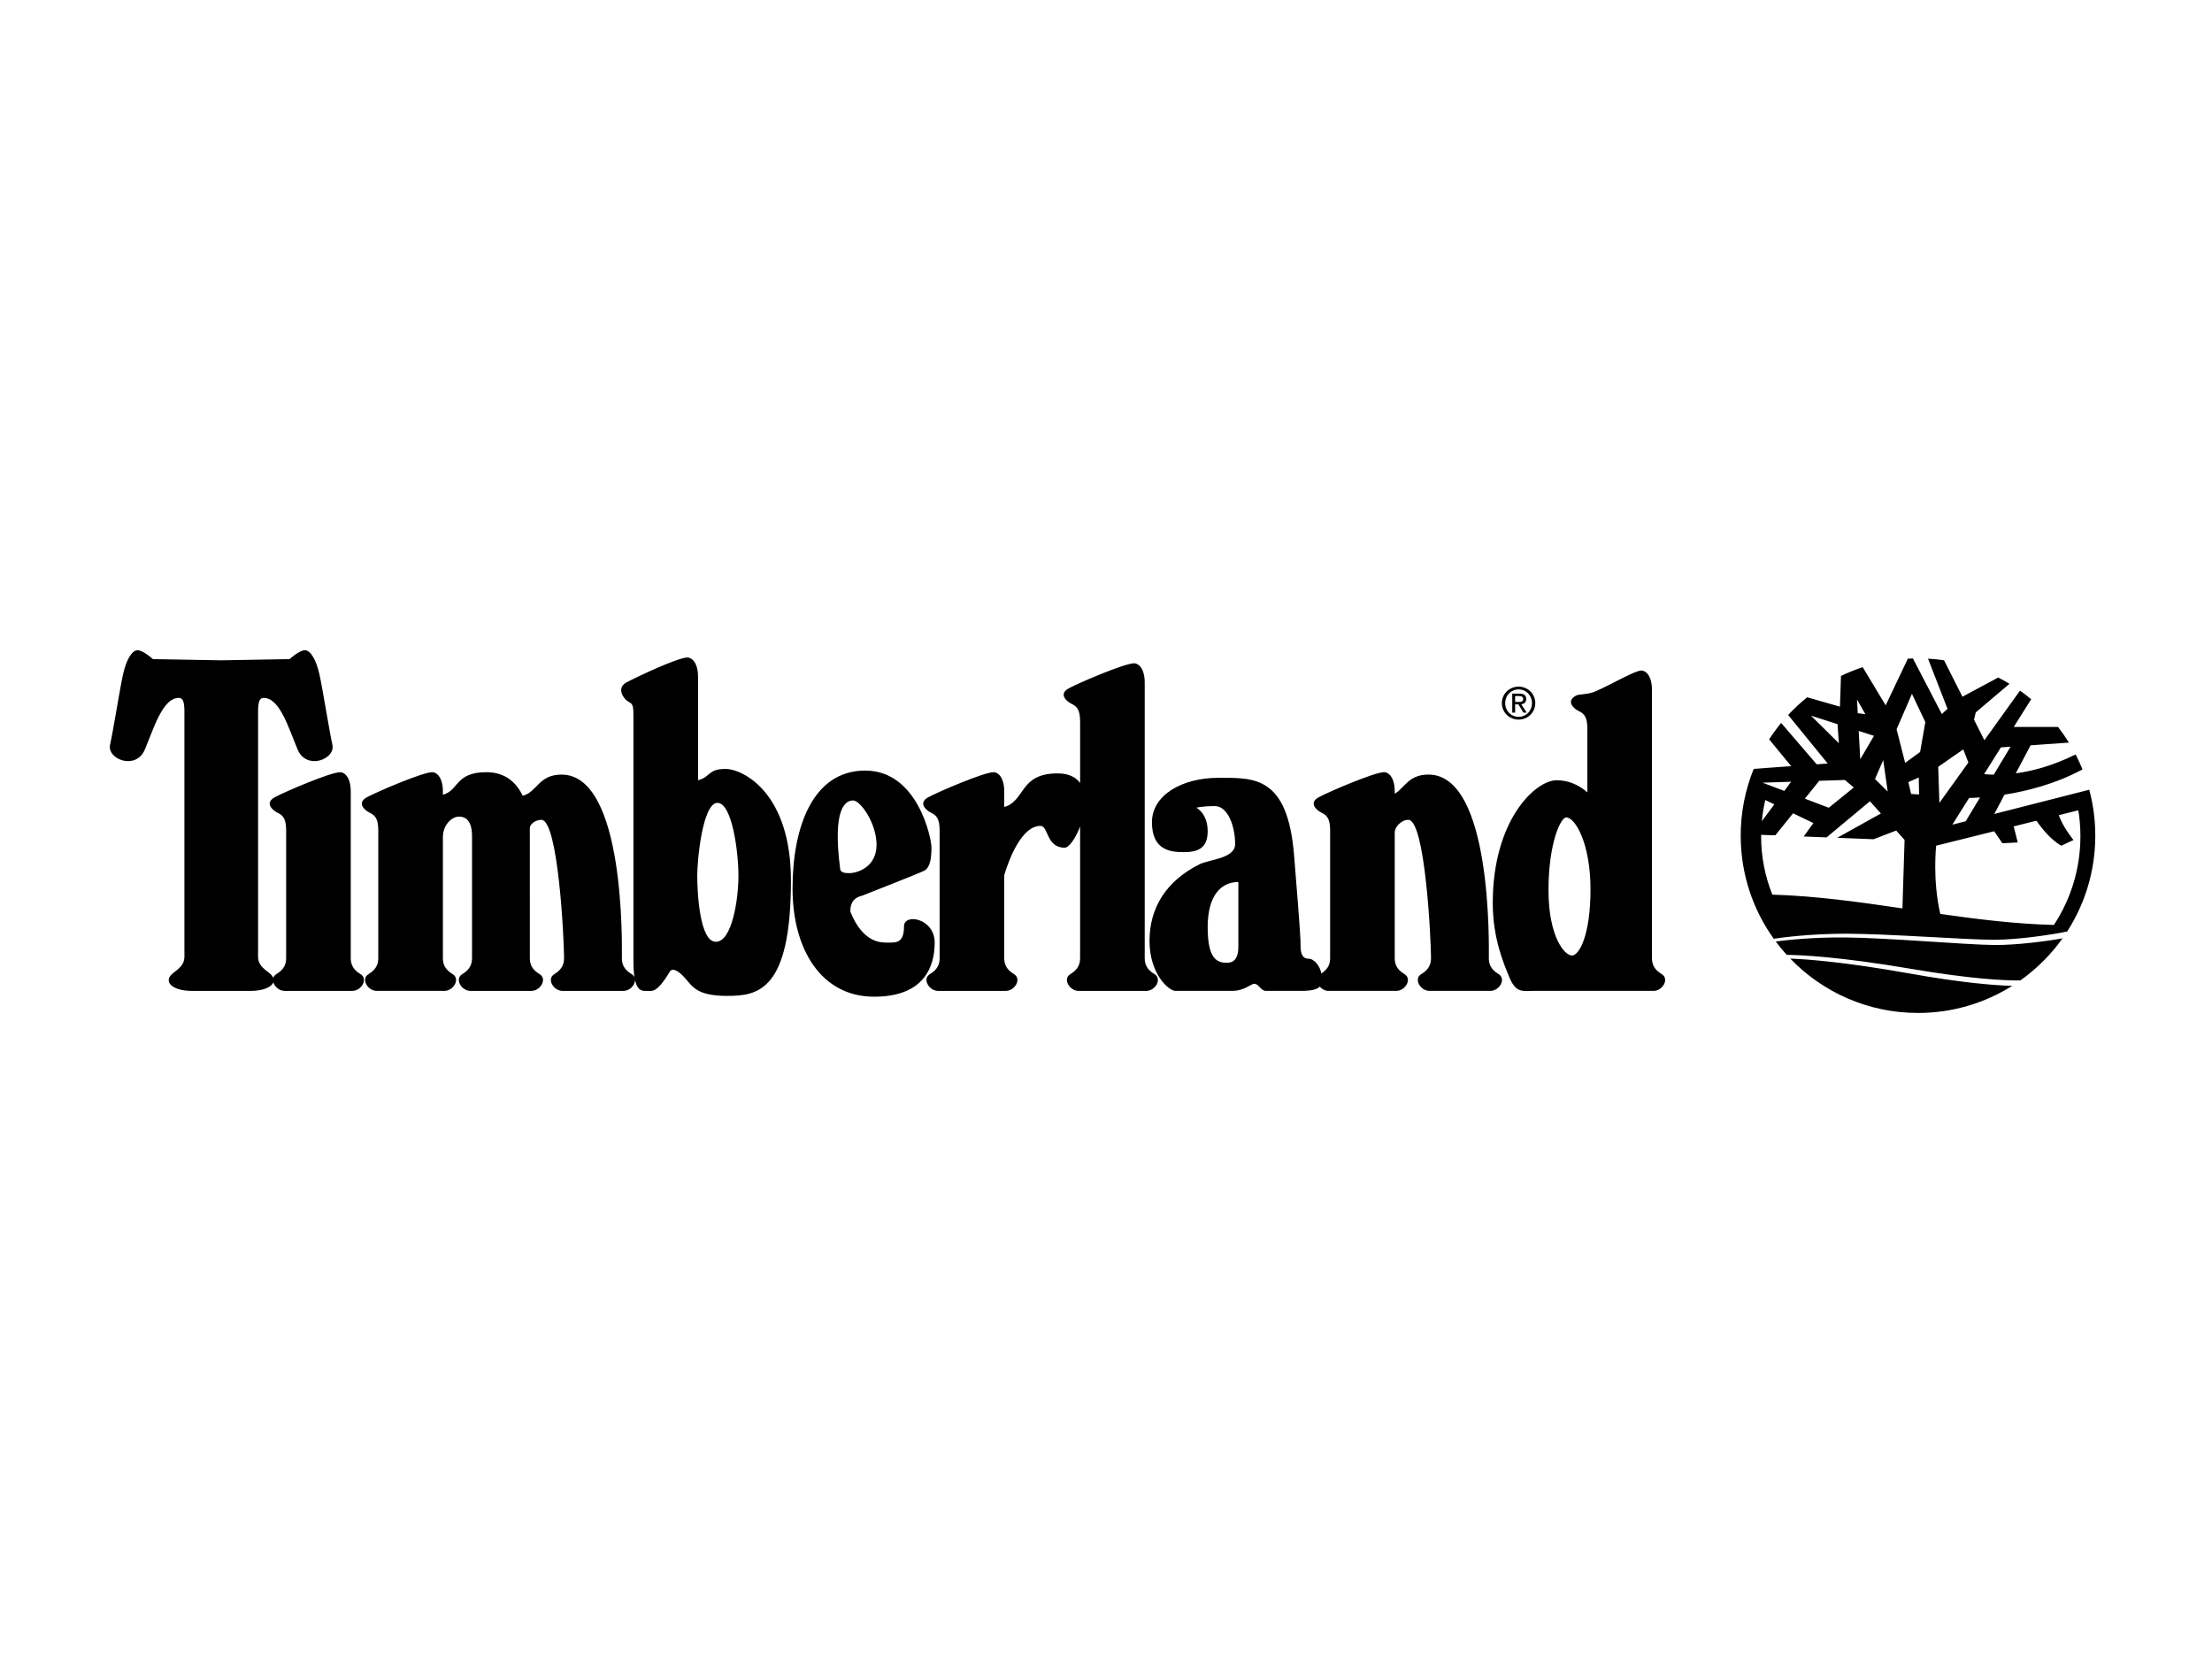 <?xml version="1.0" encoding="utf-8"?>
<!-- Generator: Adobe Illustrator 23.0.3, SVG Export Plug-In . SVG Version: 6.00 Build 0)  -->
<svg version="1.1" id="logosvg.com" xmlns="http://www.w3.org/2000/svg" xmlns:xlink="http://www.w3.org/1999/xlink" x="0px"
	 y="0px" viewBox="0 0 400 300" style="enable-background:new 0 0 400 300;" xml:space="preserve">
<path id="logo" d="M360.595,170.888c3.94,0.04,9.425-0.674,12.374-1.202c-2.096,2.944-4.678,5.519-7.627,7.608
	c-2.915,0.028-8.939-0.26-19.75-2.097c-13.006-2.21-20.008-2.507-22.492-2.529c-0.701-0.772-1.365-1.578-1.989-2.416
	c1.857-0.246,6.696-0.793,12.66-0.732C341.439,169.598,355.447,170.836,360.595,170.888z M323.736,173.345
	c5.832,6.058,14.025,9.829,23.098,9.829c6.264,0,12.107-1.798,17.044-4.904c-3.225-0.078-9.046-0.534-18.635-2.243
	C333.653,173.962,326.835,173.459,323.736,173.345z M378.894,151.115c0,6.384-1.866,12.331-5.083,17.328
	c-2.609,0.555-8.852,1.497-13.212,1.497c-5.148,0-19.169-1.096-26.836-1.096c-6.4,0-11.5,0.686-13.011,0.914
	c-3.762-5.253-5.977-11.69-5.977-18.643c0-4.273,0.838-8.35,2.356-12.078l6.775-0.492l-3.99-4.845
	c0.669-1.031,1.394-2.023,2.173-2.968l6.426,7.479l1.991-0.145l-7.151-8.775c1.068-1.148,2.219-2.219,3.444-3.2l5.921,1.699
	l0.19-5.559c1.265-0.611,2.577-1.139,3.927-1.582l4.155,6.897l4.007-8.437c0.305-0.017,0.611-0.031,0.918-0.039l5.226,10.05
	l1.033-0.934l-3.531-9.078c0.979,0.055,1.947,0.153,2.901,0.294l3.325,6.589l6.467-3.473c0.697,0.354,1.378,0.733,2.044,1.134
	l-6.105,5.176l-0.312,1.313l1.875,3.717l6.439-8.966c0.695,0.491,1.371,1.007,2.024,1.549l-3.153,5.017h8.01
	c0.705,0.906,1.361,1.852,1.967,2.832l-6.93,0.485l-2.682,5.071c2.945-0.393,6.653-1.346,10.823-3.418
	c0.454,0.88,0.868,1.784,1.241,2.709c-4.861,2.626-10.044,3.926-14.102,4.563l-1.847,3.493l17.176-4.384
	C378.514,145.458,378.894,148.242,378.894,151.115z M358.788,139.985c0.47,0.048,1.053,0.089,1.741,0.101l3.044-5.058l-1.746,0.122
	L358.788,139.985z M356.075,144.301l-3.034,4.827l2.416-0.617l2.593-4.307C357.241,144.261,356.572,144.288,356.075,144.301z
	 M350.487,138.668l0.217,6.516l5.242-7.3l-0.922-2.373L350.487,138.668z M339.061,140.868l2.297,2.272l-0.813-5.692L339.061,140.868
	z M335.808,126.491l0.134,2.481l1.375,0.172L335.808,126.491z M336.115,132.179l0.277,5.12l2.482-4.235L336.115,132.179z
	 M332.525,134.401l-0.241-3.45l-4.801-1.539L332.525,134.401z M326.373,144.427l4.323,1.635l4.527-3.652l-1.61-1.368l-4.637,0.153
	L326.373,144.427z M318.72,141.534l3.94,1.49l1.232-1.661L318.72,141.534z M318.594,148.504l2.262-3.05l-1.636-0.783
	C318.928,145.92,318.717,147.199,318.594,148.504z M344.407,151.883l-1.517-1.693l-4.084,1.57l-6.578-0.257l7.898-4.399
	l-1.982-2.212l-7.843,6.535l-4.136-0.161l1.756-2.432l-3.68-1.762l-3.184,3.952h-1.059l-1.53-0.06
	c-0.001,0.079-0.005,0.158-0.005,0.237c0,3.739,0.723,7.309,2.033,10.58c7.789,0.225,15.645,1.323,23.523,2.483L344.407,151.883z
	 M347.033,143.663l-0.058-3.076l-1.884,0.845l0.503,2.147L347.033,143.663z M348.163,130.577l-2.424-5.109l-2.776,6.402l1.548,6.082
	l2.703-1.966L348.163,130.577z M376.205,151.204c0-1.592-0.129-3.154-0.374-4.677l-3.518,0.875c0.604,1.992,2.635,4.5,2.635,4.5
	l-2.191,1.023c-1.944-1.029-3.798-3.49-4.512-4.51l-4.101,1.02l0.726,2.906l-2.775,0.146l-1.486-2.171l-10.49,2.61
	c0,0-0.69,6.223,0.752,12.344c6.85,0.977,13.708,1.818,20.543,1.988C374.443,162.648,376.205,157.132,376.205,151.204z
	 M169.021,170.451c0,3.798-1.46,9.785-10.954,9.785c-9.492,0-14.75-8.471-14.75-19.571c0-11.099,3.651-21.322,13.145-21.322
	c9.493,0,11.975,12.268,11.975,13.874c0,1.607-0.145,3.652-1.314,4.235c-1.169,0.584-11.246,4.527-11.246,4.527
	c-2.11,0.469-2.15,2.254-2.084,2.941c2.333,5.729,5.658,5.53,6.757,5.53c1.46,0,2.921,0.146,2.921-2.921
	C163.471,165.047,169.021,166.069,169.021,170.451z M153.54,157.891c1.607,0,4.966-1.169,4.966-5.112s-2.922-8.032-4.236-8.032
	c-1.315,0-3.797,1.241-2.337,12.413C152.019,157.813,152.88,157.891,153.54,157.891z M65.181,176.147
	c-1.46-0.877-1.753-1.899-1.753-2.921c0,0,0-27.457,0-30.086s-1.168-3.505-1.898-3.505c-1.753,0-9.931,3.505-11.83,4.528
	c-1.898,1.022-0.438,2.337,0.438,2.775c0.877,0.438,1.607,0.876,1.607,3.213s0,22.053,0,23.075c0,1.023-0.292,2.045-1.753,2.921
	c-0.307,0.184-0.49,0.425-0.574,0.691c-0.128-0.323-0.402-0.655-0.849-0.983c-2.191-1.606-1.898-2.337-1.898-4.235
	c0-1.899,0-39.287,0-41.477s-0.147-3.943,1.022-3.943c2.921,0,4.527,5.549,6.134,9.347c1.606,3.797,6.864,1.752,6.28-0.877
	c-0.584-2.628-1.753-10.077-2.337-12.706c-0.584-2.629-1.606-4.381-2.629-4.381c-1.022,0-2.775,1.606-2.775,1.606l-12.359,0.22
	l-12.359-0.22c0,0-1.753-1.606-2.775-1.606c-1.023,0-2.045,1.752-2.629,4.381s-1.753,10.078-2.337,12.706
	c-0.584,2.629,4.673,4.674,6.28,0.877c1.606-3.798,3.213-9.347,6.134-9.347c1.169,0,1.023,1.752,1.023,3.943s0,39.579,0,41.477
	c0,1.899,0.292,2.629-1.899,4.235s-0.292,3.33,3.213,3.33h10.698c2.169,0,3.721-0.66,4.072-1.543
	c0.237,0.794,1.081,1.543,2.026,1.543h12.268C65.327,179.184,66.642,177.023,65.181,176.147z M208.755,176.147
	c-1.461-0.877-1.753-1.899-1.753-2.921c0,0,0-47.15,0-49.779s-1.169-3.505-1.899-3.505c-1.752,0-9.931,3.505-11.829,4.527
	c-1.898,1.023-0.438,2.337,0.438,2.775s1.606,0.876,1.606,3.213c0,0.746,0,5.28,0,11.136c-0.763-1.056-2.059-1.738-4.098-1.738
	c-6.907,0-5.791,5-9.621,6.077c0-1.391,0-2.386,0-2.791c0-2.629-1.168-3.505-1.898-3.505c-1.752,0-9.931,3.505-11.83,4.528
	c-1.898,1.022-0.438,2.337,0.438,2.775c0.876,0.438,1.606,0.876,1.606,3.213s0,22.053,0,23.075c0,1.023-0.292,2.045-1.752,2.921
	c-1.46,0.876-0.146,3.037,1.46,3.037h12.268c1.606,0,2.921-2.162,1.46-3.037c-1.46-0.877-1.753-1.899-1.753-2.921
	c0,0,0-7.475,0-14.999c0.909-2.955,3.156-8.88,6.554-8.88c1.46,0,1.023,3.943,4.381,3.943c0.773,0,1.964-1.674,2.784-3.839
	c0,11.177,0,23.215,0,23.774c0,1.023-0.292,2.045-1.752,2.921c-1.461,0.876-0.146,3.037,1.46,3.037h12.268
	C208.901,179.184,210.215,177.023,208.755,176.147z M269.52,179.184h-11.04c-1.606,0-2.921-2.162-1.46-3.037
	c1.46-0.877,1.752-1.899,1.752-2.921c0-3.213-1.036-24.974-4.103-24.974c-1.3,0-2.456,1.342-2.456,2.244c0,8.971,0,22.73,0,22.73
	c0,1.023,0.292,2.045,1.753,2.921c1.46,0.876,0.146,3.037-1.46,3.037h-12.268c-0.621,0-1.198-0.324-1.588-0.771
	c-0.429,0.462-1.356,0.771-3.323,0.771c-4.235,0-5.549,0-6.426,0c-0.876,0-1.314-1.285-2.045-1.285s-1.752,1.285-4.089,1.285
	s-9.055,0-10.223,0s-4.674-3.037-4.674-9.026c0-5.988,2.979-10.836,9.055-13.874c1.753-0.877,6.426-1.023,6.426-3.652
	c0-3.213-1.314-6.864-3.651-6.864s-3.359,0.292-3.359,0.292s2.045,1.022,2.045,4.235s-1.898,3.797-4.381,3.797
	s-5.696-0.438-5.696-5.403c0-4.966,5.55-8.033,11.976-8.033s12.56-0.438,13.728,14.02c1.169,14.458,1.169,15.043,1.169,16.357
	c0,1.315,0.292,2.337,1.46,2.337c1.054,0,2.105,1.425,2.301,2.669c1.315-0.852,1.587-1.833,1.587-2.816c0-1.022,0-20.739,0-23.075
	s-0.73-2.774-1.606-3.213c-0.876-0.438-2.337-1.753-0.438-2.775c1.899-1.023,10.077-4.528,11.83-4.528
	c0.73,0,1.898,0.876,1.898,3.505c0,0.097,0,0.23,0,0.391c1.836-1.054,2.458-3.458,6.107-3.458c11.538,0,10.908,31.108,10.908,33.152
	c0,1.023,0.291,2.045,1.752,2.921C272.441,177.023,271.127,179.184,269.52,179.184z M223.935,159.497
	c-3.067,0-5.55,2.337-5.55,8.178c0,5.842,1.753,6.427,3.505,6.427c1.753,0,2.045-1.607,2.045-2.921
	C223.935,169.866,223.935,159.497,223.935,159.497z M143.025,159.205c0,20.009-5.988,20.885-11.538,20.885
	c-5.55,0-6.28-1.753-7.595-3.213c-1.315-1.46-2.336-1.898-2.774-1.168c-2.388,3.98-3.213,3.476-4.089,3.476
	c-0.645,0-1.684,0.25-2.189-1.943c-0.023,0.923-0.988,1.943-2.092,1.943h-11.041c-1.606,0-2.92-2.162-1.46-3.037
	c1.46-0.877,1.753-1.899,1.753-2.921c0-3.213-1.037-24.974-4.103-24.974c-0.974,0-2.089,0.712-2.089,1.492
	c0.002,0.088,0.003,23.482,0.003,23.482c0,1.023,0.292,2.045,1.753,2.921c1.46,0.876,0.146,3.037-1.461,3.037h-11.04
	c-1.606,0-2.921-2.162-1.46-3.037c1.46-0.877,1.753-1.899,1.753-2.921s0-19.716,0-22.053c0-2.628-1.041-3.505-2.355-3.505
	c-1.274,0-2.912,1.461-2.912,3.729c0,8.961,0,21.828,0,21.828c0,1.023,0.292,2.045,1.752,2.921s0.146,3.037-1.46,3.037H68.112
	c-1.607,0-2.921-2.162-1.461-3.037c1.461-0.877,1.753-1.899,1.753-2.921s0-20.739,0-23.075s-0.73-2.774-1.606-3.213
	c-0.877-0.438-2.337-1.753-0.438-2.775c1.899-1.023,10.077-4.528,11.83-4.528c0.73,0,1.899,0.876,1.899,3.505
	c0,0.132,0,0.327,0,0.575c2.907-0.759,2.185-4.08,7.877-4.08c3.434,0,5.438,1.92,6.559,4.263c2.632-0.653,2.831-3.825,7.023-3.825
	c11.538,0,10.908,31.108,10.908,33.152c0,1.023,0.292,2.045,1.752,2.921c0.262,0.156,0.432,0.354,0.53,0.574
	c-0.12-0.734-0.193-1.681-0.193-2.911c0-4.835,0-41.689,0-43.668c0-2.337,0.028-2.775-0.849-3.213
	c-0.876-0.438-2.337-2.483-0.438-3.506c1.899-1.022,9.319-4.527,11.072-4.527c0.73,0,1.899,0.876,1.899,3.505
	c0,0.872,0,8.993,0,18.699c2.319-0.625,1.772-2.05,4.966-2.05C134.408,139.051,143.025,143.432,143.025,159.205z M133.532,158.329
	c0-4.381-1.169-13.144-3.797-13.144c-2.629,0-3.651,10.077-3.651,13.144s0.438,11.976,3.359,11.976S133.532,162.71,133.532,158.329z
	 M299.021,179.184c0,0-20.183,0-21.633,0c-1.899,0-3.213,0.467-4.382-2.308c-1.168-2.774-3.067-7.302-3.067-13.582
	c0-15.043,7.741-22.199,11.538-22.199c2.828,0,4.763,1.457,5.568,2.202c0-6.012,0-10.748,0-11.526c0-2.337-0.73-2.775-1.607-3.213
	c-0.876-0.438-2.336-1.753-0.438-2.775c0.58-0.313,2.095-0.147,3.487-0.753c3.16-1.375,7.126-3.775,8.343-3.775
	c0.73,0,1.898,0.876,1.898,3.505c0,2.628,0,48.464,0,48.464c0,1.023,0.292,2.045,1.752,2.921
	C301.943,177.023,300.628,179.184,299.021,179.184z M287.612,160.812c0-8.325-2.775-12.998-4.381-12.998
	c-1.023,0-3.213,4.673-3.213,13.144s2.921,11.83,4.235,11.83C285.567,172.788,287.612,169.136,287.612,160.812z M271.586,127.139
	c0-1.711,1.388-2.973,3.028-2.973c1.624,0,3.012,1.262,3.012,2.973c0,1.727-1.387,2.989-3.012,2.989
	C272.973,130.128,271.586,128.866,271.586,127.139z M272.185,127.139c0,1.435,1.065,2.492,2.429,2.492
	c1.348,0,2.413-1.057,2.413-2.492c0-1.411-1.064-2.476-2.413-2.476C273.249,124.663,272.185,125.728,272.185,127.139z
	 M273.983,128.866h-0.52v-3.438h1.309c0.812,0,1.214,0.3,1.214,0.977c0,0.616-0.386,0.884-0.891,0.947l0.977,1.514h-0.584
	l-0.907-1.49h-0.599v1.49H273.983z M273.983,126.934h0.623c0.442,0,0.836-0.032,0.836-0.56c0-0.426-0.386-0.504-0.749-0.504h-0.71
	V126.934z"/>
</svg>
